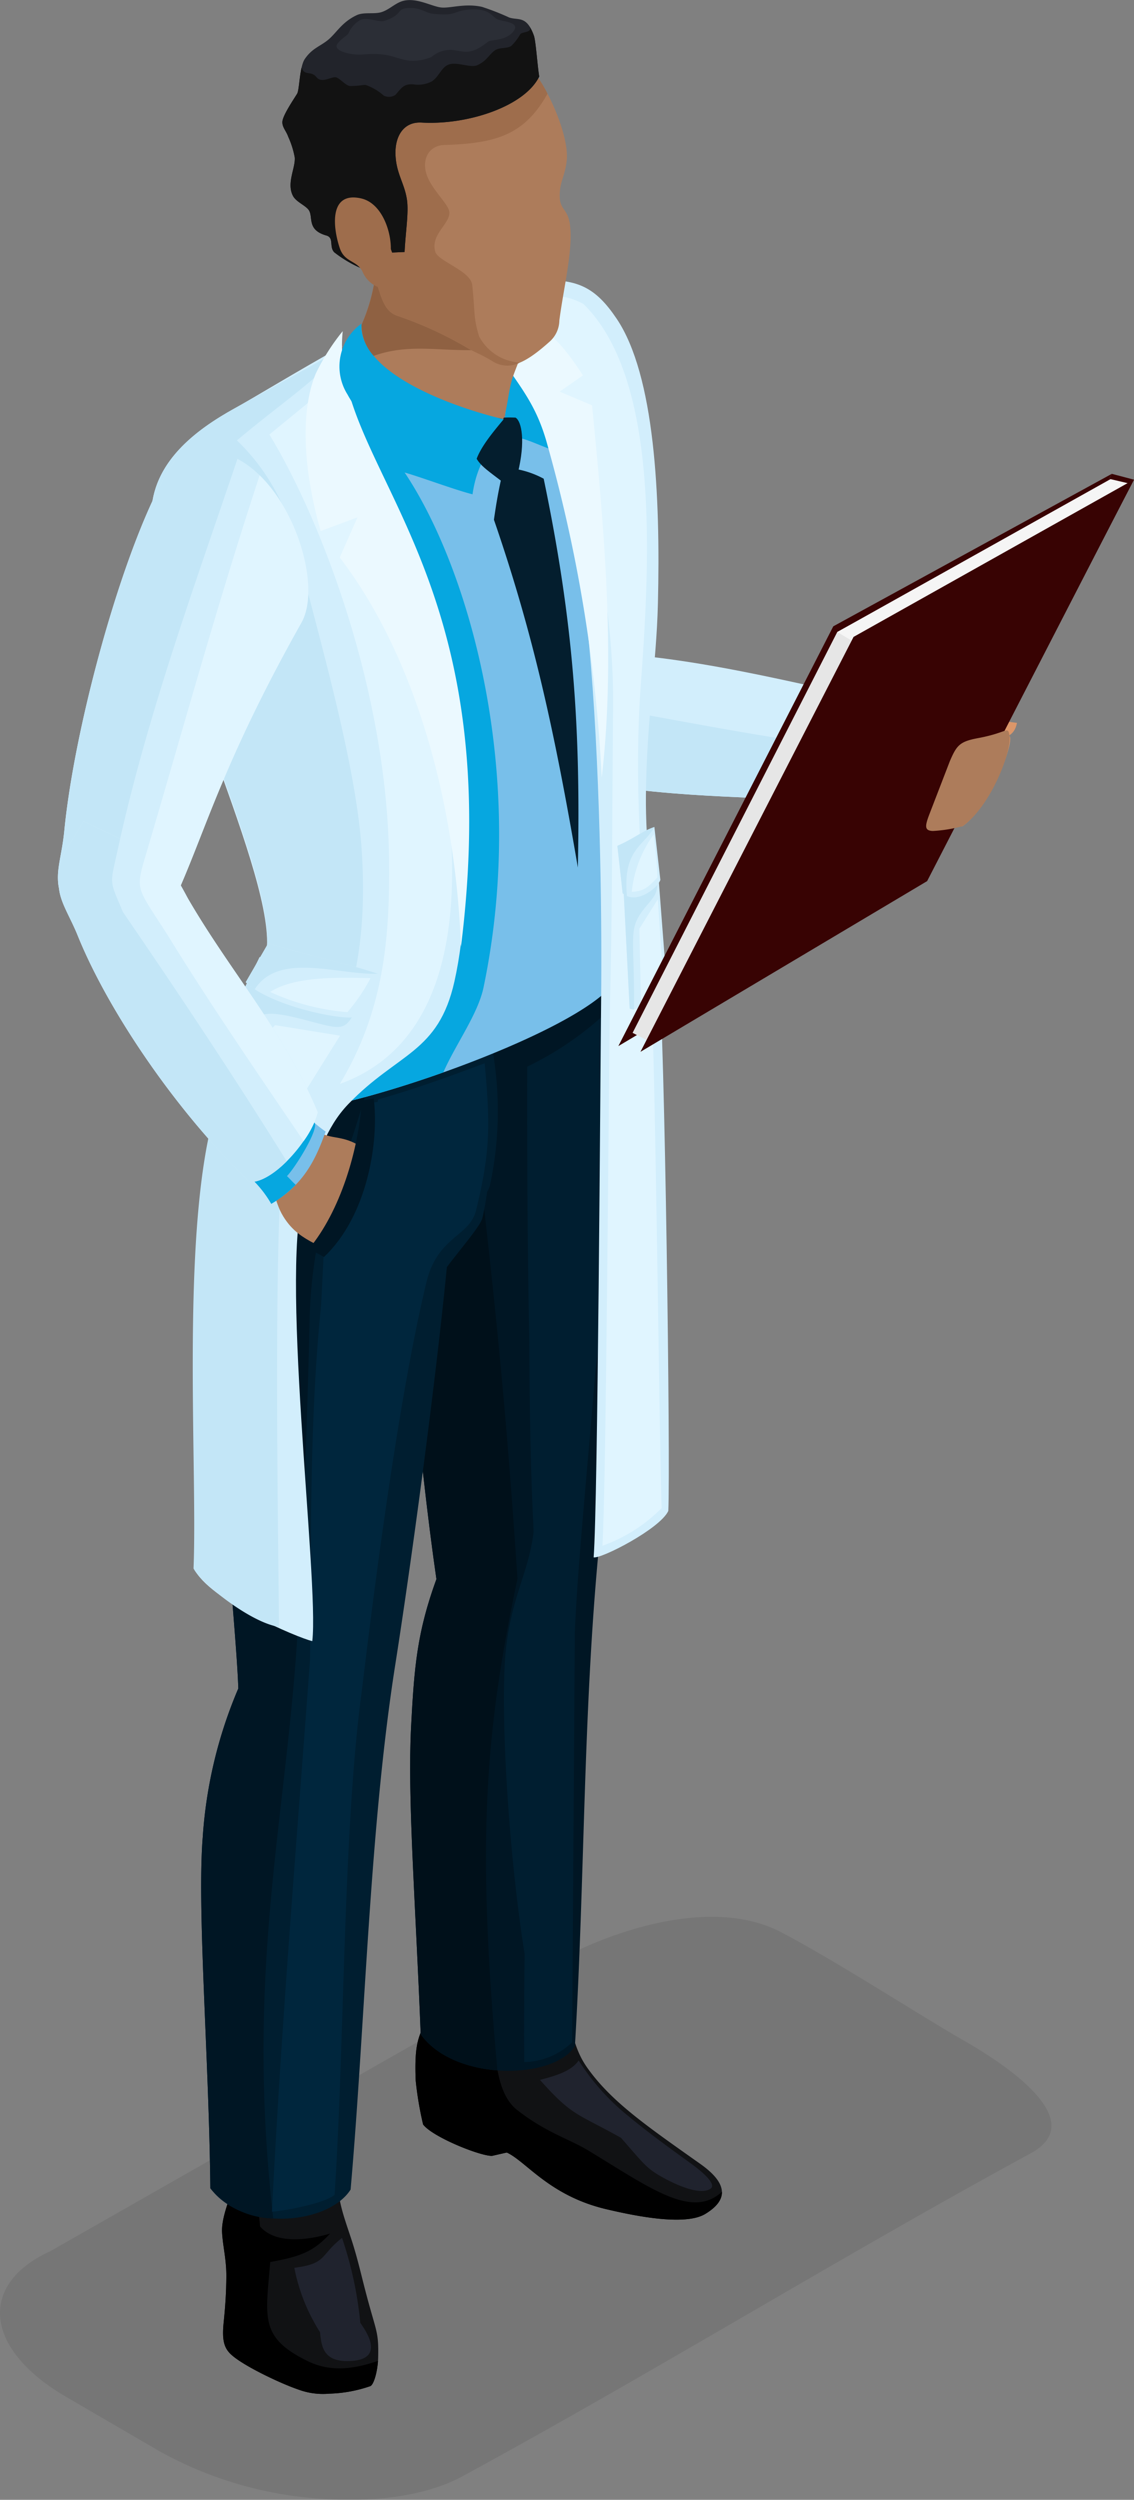 <svg xmlns="http://www.w3.org/2000/svg" width="132.405" height="291.801" viewBox="0 0 132.405 291.801">
  <rect x="0" y="0" width="132.405" height="291.801" fill="#808080" stroke="none"/>
  <g id="Group_4775" data-name="Group 4775" transform="translate(-6819.438 -5380.438)">
    <path id="Path_8001" data-name="Path 8001" d="M6825.3,5643.222l61.984-35.3c6.758-3.088,16.428-5.545,23.313-1.962,6.273,3.264,16.607,9.945,21.176,12.551,3.47,1.979,15.517,9.2,8.014,13.277-22.074,12-43.918,25.5-66.332,37.695-4.24,2.306-10.441,3.139-16.951,2.6a44.871,44.871,0,0,1-18.358-5.467q-5.588-3.249-10.992-6.4c-4.862-2.831-7.44-6.178-7.695-9.273C6819.21,5647.918,6821.153,5645.116,6825.3,5643.222Z" fill="#231f20" fill-rule="evenodd" opacity="0.1" style="mix-blend-mode: multiply;isolation: isolate"/>
    <g id="Group_4760" data-name="Group 4760">
      <path id="Path_8002" data-name="Path 8002" d="M6920.975,5465.007c1.716.416,3.318-.162,4.854-.338,4.789-.548,8.425-.08,11.445,1.659.732.42-2.073,8.1-5.413,10.534-.159.116-.374-.074-.534-.136l-3.119-.989-8.438-2.824Z" fill="#db9669" fill-rule="evenodd"/>
      <path id="Path_8003" data-name="Path 8003" d="M6923.773,5465.023c3.063-.525,5.132-1.88,6.862-1.923,1.776-.043,4.328,1.389,7.545,1.715-.59,3.206-4.8,1.112-6.333,1.406-1.411.27-1.491,1.983-2.807,2.02C6926.968,5468.3,6923.982,5467.295,6923.773,5465.023Z" fill="#db9669" fill-rule="evenodd"/>
      <path id="Path_8004" data-name="Path 8004" d="M6889.151,5471.208c13.6,2.358,20.353,1.668,34.1,3-1.511-5.236,1.3-9.921,3.4-10.425-11.625-2.421-25.722-6.292-37.727-6.246Z" fill="#12a8b3" fill-rule="evenodd"/>
      <path id="Path_8005" data-name="Path 8005" d="M6886.55,5471.577c13.6,2.358,20.984,1.568,34.732,2.9-1.937-5.571,1.016-11.148,3.449-11.628-11.625-2.421-25.723-6.292-37.728-6.246Z" fill="#d2eefc" fill-rule="evenodd"/>
      <path id="Path_8006" data-name="Path 8006" d="M6886.55,5471.577c13.6,2.358,20.984,1.568,34.732,2.9a11.482,11.482,0,0,1-.272-6.576c-8.359-.491-22.978-3.537-33.77-5.38Z" fill="#c3e6f7" fill-rule="evenodd"/>
    </g>
    <g id="Group_4762" data-name="Group 4762">
      <g id="Group_4761" data-name="Group 4761">
        <path id="Path_8007" data-name="Path 8007" d="M6885.38,5614.621c.981,3.444,1.228,5.221,2.658,7.225,2.852,4,7.058,6.851,13.18,11.192,2.913,2.065,3.529,4.023.579,5.823-2.323,1.418-8.006.291-11.555-.544-6.661-1.566-9.354-5.575-11.632-6.618l-1.724.391c-1.412.025-6.963-2.215-8.046-3.665a39.777,39.777,0,0,1-.868-5.162c-.206-5.638.678-5.064,2.186-9.474C6875.282,5614.16,6880.246,5614.447,6885.38,5614.621Z" fill="#111214" fill-rule="evenodd"/>
        <path id="Path_8008" data-name="Path 8008" d="M6903.727,5636.28c.03.891-.572,1.753-1.93,2.581-2.323,1.418-8.006.291-11.555-.544-6.661-1.566-9.354-5.575-11.632-6.618l-1.724.391c-1.412.025-6.963-2.215-8.046-3.665a39.777,39.777,0,0,1-.868-5.162c-.206-5.638.678-5.064,2.186-9.474,2.268.164,4.5.312,6.738.441.4,3.711-.137,10.113,2.917,12.5,3.415,2.664,6.08,3.374,8.362,4.761C6895.445,5635.906,6900.248,5639.5,6903.727,5636.28Z" fill-rule="evenodd"/>
        <path id="Path_8009" data-name="Path 8009" d="M6887,5620.951c-.726,1.073-2.155,1.677-4.517,2.266,3.81,4.294,4.346,3.892,9.464,6.767,2.577,2.946,2.935,3.5,4.581,4.456,1.964,1.134,4.738,2.3,5.9,1.462.5-.361-.173-1.369-2.337-2.937-2.454-1.778-4.951-3.58-7.211-5.46A26.616,26.616,0,0,1,6887,5620.951Z" fill="#20232e" fill-rule="evenodd"/>
      </g>
      <path id="Path_8010" data-name="Path 8010" d="M6866.31,5520.435a82.228,82.228,0,0,1-.727-13.156c4.151-1.661,8.514-3.23,12.722-5.071l-.3-.254c4.46-2.093,8.3-5.344,13.448-8.3,2.152,6.776,2.949,9.81,2.786,15.323a169.515,169.515,0,0,1-2.41,21.793c-.751,11.164-1.755,22.814-2.478,30.438-1.847,19.449-1.62,38.635-2.785,58.051-2.409,3.955-14.036,4.2-18.008-1.362-.594-15.359-1.555-27.487-1.121-35.891.363-7,.695-11.027,2.958-17.244C6868.887,5554.418,6866.859,5535.372,6866.31,5520.435Z" fill="#001624" fill-rule="evenodd"/>
      <path id="Path_8011" data-name="Path 8011" d="M6846.917,5635.033c-.851,2.487-1.629,4.415-1.55,5.98.083,1.62.525,3.2.5,5.245-.018,1.757-.108,3.251-.311,5.24-.208,2.035,0,3,.9,3.81,1.45,1.32,5.772,3.364,7.82,4.058a8.248,8.248,0,0,0,3.585.482,16.005,16.005,0,0,0,4.805-.876c.442-.166.9-1.882.927-3.37.067-3.114-.215-2.852-1.5-7.788-.441-1.687-.8-3.3-1.4-5.265-.755-2.454-1.693-4.613-1.79-7.027l-9.122-.356Z" fill="#111214" fill-rule="evenodd"/>
      <path id="Path_8012" data-name="Path 8012" d="M6846.917,5635.033c-.851,2.487-1.629,4.415-1.55,5.98.083,1.62.525,3.2.5,5.245-.018,1.757-.108,3.251-.311,5.24-.208,2.035,0,3,.9,3.81,1.45,1.32,5.772,3.364,7.82,4.058a8.248,8.248,0,0,0,3.585.482,16.005,16.005,0,0,0,4.805-.876c.4-.151.809-1.571.907-2.943l-.025,0c-2.788.95-5.493,1.331-8.172.023-5.653-2.762-4.918-5.056-4.386-11.574,3.678-.647,5.124-1.3,6.99-3.317-3.136.921-6.507,1.086-8.175-.829l-.518-5.187Z" fill-rule="evenodd"/>
      <path id="Path_8013" data-name="Path 8013" d="M6879.86,5564.707c-3.813,18.019-4.778,30.733-2.344,57.407-3.508-.26-7.084-1.591-8.958-4.213-.594-15.359-1.555-27.487-1.121-35.891.363-7,.695-11.027,2.958-17.244-1.939-13.3-4.738-40.989-4.147-55.83l7.964-3.186C6876.627,5527.708,6878.149,5539.031,6879.86,5564.707Z" fill="#00101a" fill-rule="evenodd"/>
      <path id="Path_8014" data-name="Path 8014" d="M6871.616,5528.342c-1.471,14.965-4.35,35.764-6.022,46.384-3.039,19.3-3.514,41.927-5.22,61.3-2.637,4.124-12.571,4.973-16.375-.157-.165-15.37-1.56-32.579-.891-40.967a53.019,53.019,0,0,1,4.155-17.372c-.382-11.978-6.632-61.188,1.624-70.844a7.246,7.246,0,0,1,1.554-2.186l12.028-.939,14.267-1.661a41.346,41.346,0,0,1-.1,16.944,2.659,2.659,0,0,1-.321.7c-.136,1.01-.316,2.027-.546,3.046C6875.555,5523.526,6873.27,5526.139,6871.616,5528.342Z" fill="#001e30" fill-rule="evenodd"/>
      <path id="Path_8015" data-name="Path 8015" d="M6858.558,5518.46c-1.637,3.792-2.9,10.153-2.978,16.512-.206,9.109-.883,30.644-1.748,40.894-1.695,20.1-5.524,36.844-2.492,63.529a9.782,9.782,0,0,1-7.341-3.523c-.165-15.37-1.56-32.579-.891-40.967a53.019,53.019,0,0,1,4.155-17.372c-.39-12.216-6.884-63.158,2.13-71.376l13.738-.94C6861.363,5510.32,6860.8,5513.258,6858.558,5518.46Z" fill="#001624" fill-rule="evenodd"/>
      <path id="Path_8016" data-name="Path 8016" d="M6859.373,5641.663c-2.64,2.081-1.716,2.992-5.569,3.494a21.615,21.615,0,0,0,3,7.51c.155,1.452.272,3.357,3.1,3.375,5.279.034,1.616-4.323,1.6-4.487A43.707,43.707,0,0,0,6859.373,5641.663Z" fill="#20232e" fill-rule="evenodd"/>
      <path id="Path_8017" data-name="Path 8017" d="M6890.937,5497.965a37.281,37.281,0,0,1-9.942,6.983c-.015,6.812-.01,19.428.245,32.038.027,7.458.147,15.054.47,21.376q.017.461.03.922c-.634,5.249-3.094,8.211-3.4,16.1-.344,8.79.8,23.515,2.353,33.132-.05,4.221-.078,8.428-.043,12.623a8.273,8.273,0,0,0,5.589-2.31l.312-47.764c.3-7.611,1.473-19,2.414-30.724C6890.957,5526.34,6892.892,5510.1,6890.937,5497.965Z" fill="#001e30" fill-rule="evenodd"/>
      <path id="Path_8018" data-name="Path 8018" d="M6863.626,5508.767l-.035.01a221.475,221.475,0,0,1-6.439,21.977c-1.754,15.194-1.307,31.773-1.519,43.488-1.581,21.431-3.372,42.907-4.442,64.365,1.951-.169,6.277-1.04,7.313-1.98,1.17-17.475.963-42.117,3.14-58.539.444-3.353,3.681-31.833,7.583-47.972,1.308-5.406,5.047-5.305,5.8-8.414,1.642-6.745,1.677-9.824,1-17.15C6871.931,5506.092,6867.843,5507.564,6863.626,5508.767Z" fill="#00263d" fill-rule="evenodd"/>
    </g>
    <path id="Path_8019" data-name="Path 8019" d="M6891.578,5494.15a2.189,2.189,0,0,1-.392.949c-4.411,6.147-32.084,15.412-37.874,14.931,4.594-39.96-37.254-73.977,7.584-87.15l12.9,7.1,4.616-.829.592-5.681c6.242,6.208,9.129,14.432,10.24,25.87C6890.7,5464.307,6887.558,5477.73,6891.578,5494.15Z" fill="#78bfea" fill-rule="evenodd"/>
    <path id="Path_8020" data-name="Path 8020" d="M6881.963,5413.195c4.8-.3,6.961.7,9.491,4.47,4.422,6.591,5.113,20.625,4.8,33.271-.177,7.165-1.311,13.464-1.4,22.366-.054,5.427.759,12.952,1.5,20.52.717,7.314,1.371,57.438,1.115,62.985-.969,2.089-7.815,5.6-8.718,5.42.49-6.272.783-56.511.871-64.576.069-6.413.009-13.2-.184-20.06-.425-15.035-1.478-30.417-4.287-41.836-4.12-16.751-11.222-18.565-10.491-20.826C6874.808,5414.476,6881.689,5413.212,6881.963,5413.195Z" fill="#d2eefc" fill-rule="evenodd"/>
    <path id="Path_8021" data-name="Path 8021" d="M6862.445,5480.073c.188,2.6.247,4.964.2,7.142-6.9-6.291-13.391-14.338-19.445-23.05-3.1-8.722-5.907-17.471-5.848-23.675Z" fill="#11101a" fill-rule="evenodd"/>
    <path id="Path_8022" data-name="Path 8022" d="M6878.8,5419.9c7.528,5.978,12.359,28.052,12.223,42.931-.124,13.434-.086,23.381-.347,34.112-.157,6.459-.424,55.97-.9,63.931a18.435,18.435,0,0,0,6.916-4.4c-.251-5.976-.751-54.706-1.256-60.656-1.009-11.9-2.045-23.754-1.17-35.565,1.116-15.086,2.075-35.7-6.7-44.327C6881.945,5412.9,6880.128,5418.5,6878.8,5419.9Z" fill="#e0f5ff" fill-rule="evenodd"/>
    <g id="Group_4765" data-name="Group 4765">
      <g id="Group_4763" data-name="Group 4763">
        <path id="Path_8023" data-name="Path 8023" d="M6892.176,5483c1.785-1.948,2.28-2.435,3.93-2.991l1.238,16.1c-.829,1.309-3.557,2.393-4.387,2.059Z" fill="#d2eefc" fill-rule="evenodd"/>
        <path id="Path_8024" data-name="Path 8024" d="M6892.176,5483c1.785-1.948,2.28-2.435,3.93-2.991.178,4.572.281,4.427-1.072,6.034-2.417,2.871-1.492,3.065-1.569,12.244a1.7,1.7,0,0,1-.508-.121Z" fill="#c3e6f7" fill-rule="evenodd"/>
        <path id="Path_8025" data-name="Path 8025" d="M6896.245,5485.413l-2.158,3.434.194,8.852a4.625,4.625,0,0,0,2.641-1.939Z" fill="#e0f5ff" fill-rule="evenodd"/>
      </g>
      <g id="Group_4764" data-name="Group 4764">
        <path id="Path_8026" data-name="Path 8026" d="M6891.522,5479.173c2-.88,2.815-1.68,4.32-2.2l.7,6.179c-.363,1.017-2.886,2.932-4.4,1.556Z" fill="#d2eefc" fill-rule="evenodd"/>
        <path id="Path_8027" data-name="Path 8027" d="M6891.522,5479.173c2-.88,2.815-1.68,4.32-2.2-1.161,2.208-3.724,2.572-3.2,8.064a1.845,1.845,0,0,1-.506-.329Z" fill="#c3e6f7" fill-rule="evenodd"/>
        <path id="Path_8028" data-name="Path 8028" d="M6895.767,5477.842a13.7,13.7,0,0,0-2.566,6.706c1.391-.1,1.83-.452,3-1.692C6896.151,5481.2,6895.961,5479.653,6895.767,5477.842Z" fill="#e0f5ff" fill-rule="evenodd"/>
      </g>
    </g>
    <path id="Path_8029" data-name="Path 8029" d="M6871.2,5505.615c-7.672,2.728-15.181,4.64-17.892,4.415,4.594-39.96-37.254-73.977,7.584-87.15l12.9,7.1,4.616-.829.592-5.681a30.2,30.2,0,0,1,6.425,9.468l-.37.406c-3.366-1.066-5.135-2.431-6.871-1.664-1.431.633-3.068,2.885-3.573,6.458-2.034-.509-5.913-1.969-7.929-2.545,7.473,11.145,14.444,35.1,9.213,60.107C6875.25,5498.81,6872.6,5502.4,6871.2,5505.615Z" fill="#06a7e0" fill-rule="evenodd"/>
    <path id="Path_8030" data-name="Path 8030" d="M6846.811,5428.118c2.41-1.336,7.322-4.345,12.618-7.3-4.46,5.343,6.312,18.19,11.31,34.209,3.155,10.112,4.253,28.819,1.762,39.957-1.88,8.407-6.6,8.308-12.391,14.329-2.7,2.807-3.594,6.315-4.976,9.828-3.255,8.277,1.6,45.733.767,52.864-1.713-.394-12.1-4.793-13.827-8.5.9-14.614-.143-46.237,2.657-54.138,2.6-7.334,5.543-10.886,5.882-18.458.447-9.981-13.64-36.6-13.51-50.372C6837.161,5434.424,6842.309,5430.615,6846.811,5428.118Z" fill="#d2eefc" fill-rule="evenodd"/>
    <path id="Path_8031" data-name="Path 8031" d="M6846.811,5428.118l12.268-6.8c-1.831,2.936-6.713,6.085-11.977,10.529a24.048,24.048,0,0,1,6.8,12.008c2.771,10.956,7.008,25.374,7.736,35.392,1.311,18.051-4.611,24.984-8.624,33.259-1.935,3.989-.987,51.82-1.01,57.83-3.283-.467-9.155-5.139-9.97-6.817.531-12.9-1.917-44.259,3.692-56.656,2.295-5.072,4.393-8.761,4.886-15.949.683-9.968-13.64-36.6-13.51-50.372C6837.161,5434.424,6842.309,5430.615,6846.811,5428.118Z" fill="#c3e6f7" fill-rule="evenodd"/>
    <path id="Path_8032" data-name="Path 8032" d="M6878.423,5416.522c4.484,2.092,5.962,2.924,9.078,7.737l-2.722,1.893,3.787,1.6c1.364,13.9,2.8,29.359,1.126,43.449a174.714,174.714,0,0,0-6.5-39.405c-1.317-4.429-3.136-6.332-6.038-10.68C6876.678,5420.4,6877.581,5416.129,6878.423,5416.522Z" fill="#ebf9ff" fill-rule="evenodd"/>
    <g id="Group_4766" data-name="Group 4766">
      <path id="Path_8033" data-name="Path 8033" d="M6849.753,5492.158c5.785,1.706,7.362,2.22,12.017,4.754l-6.826,12.923c-3.655.294-8.082-1.589-11.546-4.586Z" fill="#d2eefc" fill-rule="evenodd"/>
      <path id="Path_8034" data-name="Path 8034" d="M6849.753,5492.158c5.785,1.706,7.362,2.22,12.017,4.754-2.067,3.843-1.715,3.916-6.172,2.725-7.963-2.128-5.845-.463-11.139,6.473-.233.305-.716-.563-1.061-.861Z" fill="#c3e6f7" fill-rule="evenodd"/>
      <path id="Path_8035" data-name="Path 8035" d="M6850.751,5490.555c5.816,1.736,8.531,2.144,12.807,3.547l-2.911,5.079c-1.711.275-9.668-1.363-12.519-4.088Z" fill="#d2eefc" fill-rule="evenodd"/>
      <path id="Path_8036" data-name="Path 8036" d="M6850.751,5490.555c5.816,1.736,8.531,2.144,12.807,3.547-4.674.161-11.552-2.594-14.378,1.812a7.373,7.373,0,0,1-1.052-.821Z" fill="#c3e6f7" fill-rule="evenodd"/>
      <path id="Path_8037" data-name="Path 8037" d="M6859.138,5501.331l-7.593-1.23-5.294,6.2a26.16,26.16,0,0,0,7.849,3.1Z" fill="#e0f5ff" fill-rule="evenodd"/>
      <path id="Path_8038" data-name="Path 8038" d="M6862.7,5494.616c-3.7-.091-8.9-.232-11.718,1.615a26.782,26.782,0,0,0,9.019,2.353A21.1,21.1,0,0,0,6862.7,5494.616Z" fill="#e0f5ff" fill-rule="evenodd"/>
    </g>
    <path id="Path_8039" data-name="Path 8039" d="M6877.949,5436.372c-.37,1.653-.6,3.057-.84,4.734,4.622,13.408,7.089,24.753,9.8,40.6.329-16.21-.477-28.514-3.991-45.39a10.827,10.827,0,0,0-3.178-1.119,5.117,5.117,0,0,0-1.08-.006Z" fill="#041e2e" fill-rule="evenodd"/>
    <path id="Path_8040" data-name="Path 8040" d="M6856.782,5426.335l-5.889,4.823c6.2,10.208,13.741,30.165,13.971,49.534.111,9.339-.622,17.764-5.745,26.274,17.015-6.151,14.326-31.067,9.3-50.082C6865,5443.952,6859.117,5434.592,6856.782,5426.335Z" fill="#e0f5ff" fill-rule="evenodd"/>
    <path id="Path_8041" data-name="Path 8041" d="M6859.453,5419.094a24.876,24.876,0,0,0-3.152,4.967c-1.759,4.274-1.535,10.965.579,18.365l4.3-1.6-2.075,4.687c8.648,11.3,13.488,28.134,14.158,45.42C6878.883,5446,6857.868,5434.817,6859.453,5419.094Z" fill="#ebf9ff" fill-rule="evenodd"/>
    <path id="Path_8042" data-name="Path 8042" d="M6874.21,5431.286c.754,3.151.869,3.1,3.8,5.326l1.9-1.006c.888-3.638.449-5.991-.279-6.421C6877.089,5429.091,6876.03,5429.392,6874.21,5431.286Z" fill="#041e2e" fill-rule="evenodd"/>
    <g id="Group_4767" data-name="Group 4767">
      <path id="Path_8043" data-name="Path 8043" d="M6949.252,5435.748l-32.521,17.8-25.095,49,33.471-19.927Z" fill="#380303" fill-rule="evenodd"/>
      <path id="Path_8044" data-name="Path 8044" d="M6949.252,5435.748l2.591.682-23.574,45.322-3.162.865Z" fill="#380303" fill-rule="evenodd"/>
      <path id="Path_8045" data-name="Path 8045" d="M6948.847,5436.853l-31.653,17.362L6893.3,5501l1.875.959,55.884-64.583Z" fill="#e6e6e6" fill-rule="evenodd"/>
      <path id="Path_8046" data-name="Path 8046" d="M6949.1,5436.367l-31.91,17.848,4.957,2.934,29.161-20.263Z" fill="#f5f5f5" fill-rule="evenodd"/>
      <path id="Path_8047" data-name="Path 8047" d="M6951.833,5436.419l-32.733,18.363-24.882,48.434,33.471-19.927Z" fill="#380303" fill-rule="evenodd"/>
      <path id="Path_8048" data-name="Path 8048" d="M6933.616,5466.6c3.485-.64,3.481-1.484,3.688-.3.3,1.728-2.1,8.132-5.443,10.564a16.419,16.419,0,0,1-3.507.573c-.992-.035-.931-.566-.4-1.958l2.381-6.174C6931.129,5467.457,6931.471,5467,6933.616,5466.6Z" fill="#ad7c5b" fill-rule="evenodd"/>
    </g>
    <path id="Path_8049" data-name="Path 8049" d="M6867.28,5522.763c.561,1.366.129,8.411-6.053,5.29-4.928-2.488-7.027-2.917-8.7-5.6-1.233-1.971-.948-4.038-3.149-6.141l5.857-5.359c1.9,2.992,3.308,1.623,5.9,3.068C6863.983,5515.617,6865.257,5517.839,6867.28,5522.763Z" fill="#ad7c5b" fill-rule="evenodd"/>
    <g id="Group_4768" data-name="Group 4768">
      <path id="Path_8050" data-name="Path 8050" d="M6862.6,5509.175c-.425,5.872-1.693,13.033-5.357,17.46l-.4,7.956c4.647.6,7.961-5.127,9.489-5.657,1.351-.469,5.027-9.515,3.976-14.659-.776-3.8-2.759-4.281-5.216-5.531A14.351,14.351,0,0,1,6862.6,5509.175Z" fill="#00263d" fill-rule="evenodd"/>
      <path id="Path_8051" data-name="Path 8051" d="M6861.7,5508.91c-.425,5.872-2.524,12.873-6.187,17.3l1.755.955c5.039-4.759,6.444-13.373,5.808-18.51C6862.739,5508.744,6862.02,5508.829,6861.7,5508.91Z" fill="#001624" fill-rule="evenodd"/>
    </g>
    <path id="Path_8052" data-name="Path 8052" d="M6861.651,5418.215c-.356,5.73,10.524,9.714,16.6,11.159-1.524,1.839-3.492,4.15-3.414,5.987-4.378-1.2-11.8-3.257-14.813-8.855A6.146,6.146,0,0,1,6861.651,5418.215Z" fill="#06a7e0" fill-rule="evenodd"/>
    <path id="Path_8053" data-name="Path 8053" d="M6871.269,5427.768c2.206.765,4.381,1.374,6.133,1.791-1.3,1.568-2.978,3.539-2.911,5.106a22.711,22.711,0,0,1-5.662-2.364C6866.034,5430.672,6867.058,5426.309,6871.269,5427.768Z" fill="#06a7e0" fill-rule="evenodd"/>
    <g id="Group_4769" data-name="Group 4769">
      <path id="Path_8054" data-name="Path 8054" d="M6879.37,5424.286c.195-.554.422-1.1.64-1.692.621-1.688.642-5.259,1.717-9.212l-15.579-6.791-3.337-1.769a20.9,20.9,0,0,1-1.164,13.534c-.17,5.639,10.515,9.562,16.547,11C6878.733,5428,6878.768,5425.989,6879.37,5424.286Z" fill="#ad7c5b" fill-rule="evenodd"/>
      <path id="Path_8055" data-name="Path 8055" d="M6863.071,5421.976c5.654-2,10.073.485,17.4-1.472a57.017,57.017,0,0,1,1.26-7.122l-15.579-6.791-3.337-1.769a20.9,20.9,0,0,1-1.164,13.534A5.381,5.381,0,0,0,6863.071,5421.976Z" fill="#8f6142" fill-rule="evenodd"/>
    </g>
    <g id="Group_4770" data-name="Group 4770">
      <path id="Path_8056" data-name="Path 8056" d="M6851.111,5520.96c3.759-2.238,5.134-5.042,6.35-8.438a13.171,13.171,0,0,1-2.488-2.206l-6.406,7.488A13.017,13.017,0,0,1,6851.111,5520.96Z" fill="#78bfea" fill-rule="evenodd"/>
      <path id="Path_8057" data-name="Path 8057" d="M6851.111,5520.96a13.536,13.536,0,0,0,2.854-2.224c-.477-.437-.555-.566-1.022-1.016.954-.962,3.838-5.594,3.192-6.258l-7.568,6.342A13.017,13.017,0,0,1,6851.111,5520.96Z" fill="#06a7e0" fill-rule="evenodd"/>
      <path id="Path_8058" data-name="Path 8058" d="M6840.117,5433.818a28.939,28.939,0,0,0-1.987,3.27c-4.9,9.493-10.035,28.579-11.179,40.275-.284,2.9-.94,4.443-.7,6.339.5,3.863,9.94-.927,13.62,1.6,3.548-7.738,5.45-15.625,14.758-32.188C6857.961,5447.19,6850.471,5429.149,6840.117,5433.818Z" fill="#d2eefc" fill-rule="evenodd"/>
      <path id="Path_8059" data-name="Path 8059" d="M6840.117,5433.818a28.939,28.939,0,0,0-1.987,3.27c-4.9,9.493-10.035,28.579-11.179,40.275-.284,2.9-.94,4.443-.7,6.339.277,2.166,3.37,1.611,6.682,1.151-.666-1.687-.468-1.978.216-5.1,3.468-15.82,8.805-30.344,14.014-45.75-1.462-.961-2.881-2.3-4.849-1.828A6.769,6.769,0,0,0,6840.117,5433.818Z" fill="#c3e6f7" fill-rule="evenodd"/>
      <path id="Path_8060" data-name="Path 8060" d="M6829.18,5476.3c-1.647,3-3.424,4.471-2.81,8.153.263,1.577,1.33,3.176,2.122,5.145,3.464,8.609,11.383,20.46,20.114,28.826,2.992.016,7.292-5.281,7.94-8.15-3.961-9.466-10.1-16.238-15.146-24.925a42.988,42.988,0,0,0-2.713-4.543Z" fill="#d2eefc" fill-rule="evenodd"/>
      <path id="Path_8061" data-name="Path 8061" d="M6829.18,5476.305c-1.647,3-3.424,4.47-2.81,8.152.263,1.577,1.33,3.176,2.122,5.145,3.464,8.609,11.383,20.46,20.114,28.826,1.325.007,2.906-1.028,4.313-2.433-6.2-9.968-12.459-19.361-19.128-29.1-1.6-3.808-1.529-3.069-.638-7.137q.156-.71.316-1.415Z" fill="#c3e6f7" fill-rule="evenodd"/>
      <path id="Path_8062" data-name="Path 8062" d="M6854.886,5513.638a10.525,10.525,0,0,0,1.66-3.36c-3.961-9.466-10.1-16.238-15.146-24.925-.339-.583-.613-1.082-.863-1.54,3.159-7.294,5.383-15.195,14.1-30.7,2.139-3.807-.193-12.622-4.882-17.193-5.027,15.289-8.79,29.1-13.3,44.337-1.268,4.285-1.02,3.69,2.705,9.571C6843.94,5497.63,6850.291,5506.854,6854.886,5513.638Z" fill="#e0f5ff" fill-rule="evenodd"/>
    </g>
    <g id="Group_4772" data-name="Group 4772">
      <g id="Group_4771" data-name="Group 4771">
        <path id="Path_8063" data-name="Path 8063" d="M6838.462,5504.736" fill="#f1b287" fill-rule="evenodd"/>
      </g>
    </g>
    <g id="Group_4774" data-name="Group 4774">
      <g id="Group_4773" data-name="Group 4773">
        <path id="Path_8064" data-name="Path 8064" d="M6874.132,5421.124a43.593,43.593,0,0,0-8.186-3.784c-2.359-.723-1.954-3.575-4.2-8.369-3.767-1.678-5.253-3.315-5.978-5.363-1.72-4.86.028-10.834,3.246-14.56a13.555,13.555,0,0,1,11.019-4.7c4.561.064,8.57,1.318,11.126,3.808,2.044,1.991,4.747,8.03,4.452,10.973-.154,1.553-.651,2.329-.774,3.389-.289,2.489.792,2.042,1.111,3.914.49,2.876-.7,7.527-1.2,11.406a3.371,3.371,0,0,1-1.159,2.5c-2.226,1.982-4.5,3.6-6.568,2.319C6875.736,5421.851,6874.9,5421.578,6874.132,5421.124Z" fill="#ad7c5b" fill-rule="evenodd"/>
        <path id="Path_8065" data-name="Path 8065" d="M6874.132,5421.124a43.593,43.593,0,0,0-8.186-3.784c-2.359-.723-1.954-3.575-4.2-8.369-3.767-1.678-5.253-3.315-5.978-5.363-1.72-4.86.028-10.834,3.246-14.56a13.555,13.555,0,0,1,11.019-4.7c4.561.064,8.57,1.318,11.126,3.808a13.463,13.463,0,0,1,2.206,3.223c-2.69,4.8-5.982,5.8-12.049,5.984-1.876.058-2.661,1.765-2.044,3.514.632,1.785,2.589,3.419,2.633,4.334.067,1.4-2.229,2.6-1.644,4.61.331,1.134,4.135,2.22,4.316,3.891.35,3.229.1,3.675.8,5.986a5.744,5.744,0,0,0,4.46,3.035l.248.059a3.2,3.2,0,0,1-3.06-.135C6875.736,5421.851,6874.9,5421.578,6874.132,5421.124Z" fill="#9e6d4c" fill-rule="evenodd"/>
        <path id="Path_8066" data-name="Path 8066" d="M6882.4,5389.369c-1.686,3.461-8.307,5.687-13.73,5.377-2.182-.124-3.149,1.7-3.052,3.8.1,2.178,1.046,3.286,1.333,5.181.231,1.528-.158,3.736-.274,6.127l-1.587.069c-2.481-3.366-3.058.034-3.309,1.9a14.117,14.117,0,0,1-3.311-1.931c-.636-.647.008-1.7-.931-1.964-2.386-.679-1.447-2.233-2.1-3.035-.422-.516-1.434-.907-1.793-1.586-.781-1.483.3-3.25.207-4.483a10.224,10.224,0,0,0-.759-2.413c-.241-.69-.7-1.1-.689-1.725.015-.744,1.29-2.6,1.724-3.309.281-.463.273-3.141.9-4.057.825-1.209,1.7-1.434,2.62-2.15,1.05-.815,1.638-2.12,3.448-2.965.821-.384,2.017-.089,2.862-.345s1.511-.942,2.31-1.241c1.608-.6,3.5.555,4.654.689,1.092.128,2.75-.517,4.794-.069a29.074,29.074,0,0,1,3.172,1.242c1.077.364,2.03-.28,2.9,2.138C6882,5385.231,6882.2,5388.239,6882.4,5389.369Z" fill="#22242b" fill-rule="evenodd"/>
        <path id="Path_8067" data-name="Path 8067" d="M6882.4,5389.369c-1.686,3.461-8.307,5.687-13.73,5.377-2.182-.124-3.149,1.7-3.052,3.8.1,2.178,1.046,3.286,1.333,5.181.231,1.528-.158,3.736-.274,6.127l-1.587.069c-2.481-3.366-3.058.034-3.309,1.9a14.117,14.117,0,0,1-3.311-1.931c-.636-.647.008-1.7-.931-1.964-2.386-.679-1.447-2.233-2.1-3.035-.422-.516-1.434-.907-1.793-1.586-.781-1.483.3-3.25.207-4.483a10.224,10.224,0,0,0-.759-2.413c-.241-.69-.7-1.1-.689-1.725.015-.744,1.29-2.6,1.724-3.309.207-.341.257-1.876.516-3.03.424,1.02,1.1.295,1.744,1.1s1.844-.174,2.345.034,1.139,1.012,1.621,1c1.513-.035,1.557-.212,1.9-.082a6.349,6.349,0,0,1,1.99,1.2,1.363,1.363,0,0,0,1.365-.086c.7-.8.951-1.3,2.078-1.231a3.483,3.483,0,0,0,2.192-.353c.976-.691,1.138-1.9,2.3-2.036.964-.118,2.313.49,3.034.137,1.075-.524,1.235-1.1,1.931-1.655.586-.469,1.488-.208,2-.586a6.228,6.228,0,0,0,1.047-1.365c.238-.305,1.432-.157,1.084-.872a4.923,4.923,0,0,1,.5,1.067C6882,5385.231,6882.2,5388.239,6882.4,5389.369Z" fill="#121212" fill-rule="evenodd"/>
        <path id="Path_8068" data-name="Path 8068" d="M6861.606,5403.6c-3.741-.853-3.328,3.321-2.5,5.792.568,1.7,1.988,1.418,2.652,2.736a3.3,3.3,0,0,0,3.22,2.055c2.192-.29.49-3.414.093-4.684C6865.1,5407.348,6863.98,5404.141,6861.606,5403.6Z" fill="#9e6d4c" fill-rule="evenodd"/>
      </g>
      <path id="Path_8069" data-name="Path 8069" d="M6874.417,5381.547c2.2-.118,2.467.83,3.07,1.132s2.784.3,1.887,1.434-2.577.9-2.96,1.2c-1.963,1.542-2.6,1.186-4.068.962a3.37,3.37,0,0,0-2.522.812,5.626,5.626,0,0,1-2.559.436c-1.861-.248-2.285-1-5.5-.72-1.175.1-3.441-.367-2.965-1.193.31-.536,1.259-1.076,1.332-1.292a3.212,3.212,0,0,1,1.434-1.576c.86-.329,2.1.349,2.772.127,2.124-.7,1.383-1.369,2.609-1.484,1.533-.146,2.17.568,3.017.657C6872.958,5382.355,6872.216,5381.666,6874.417,5381.547Z" fill="#2b2e36" fill-rule="evenodd"/>
    </g>
  </g>
</svg>
